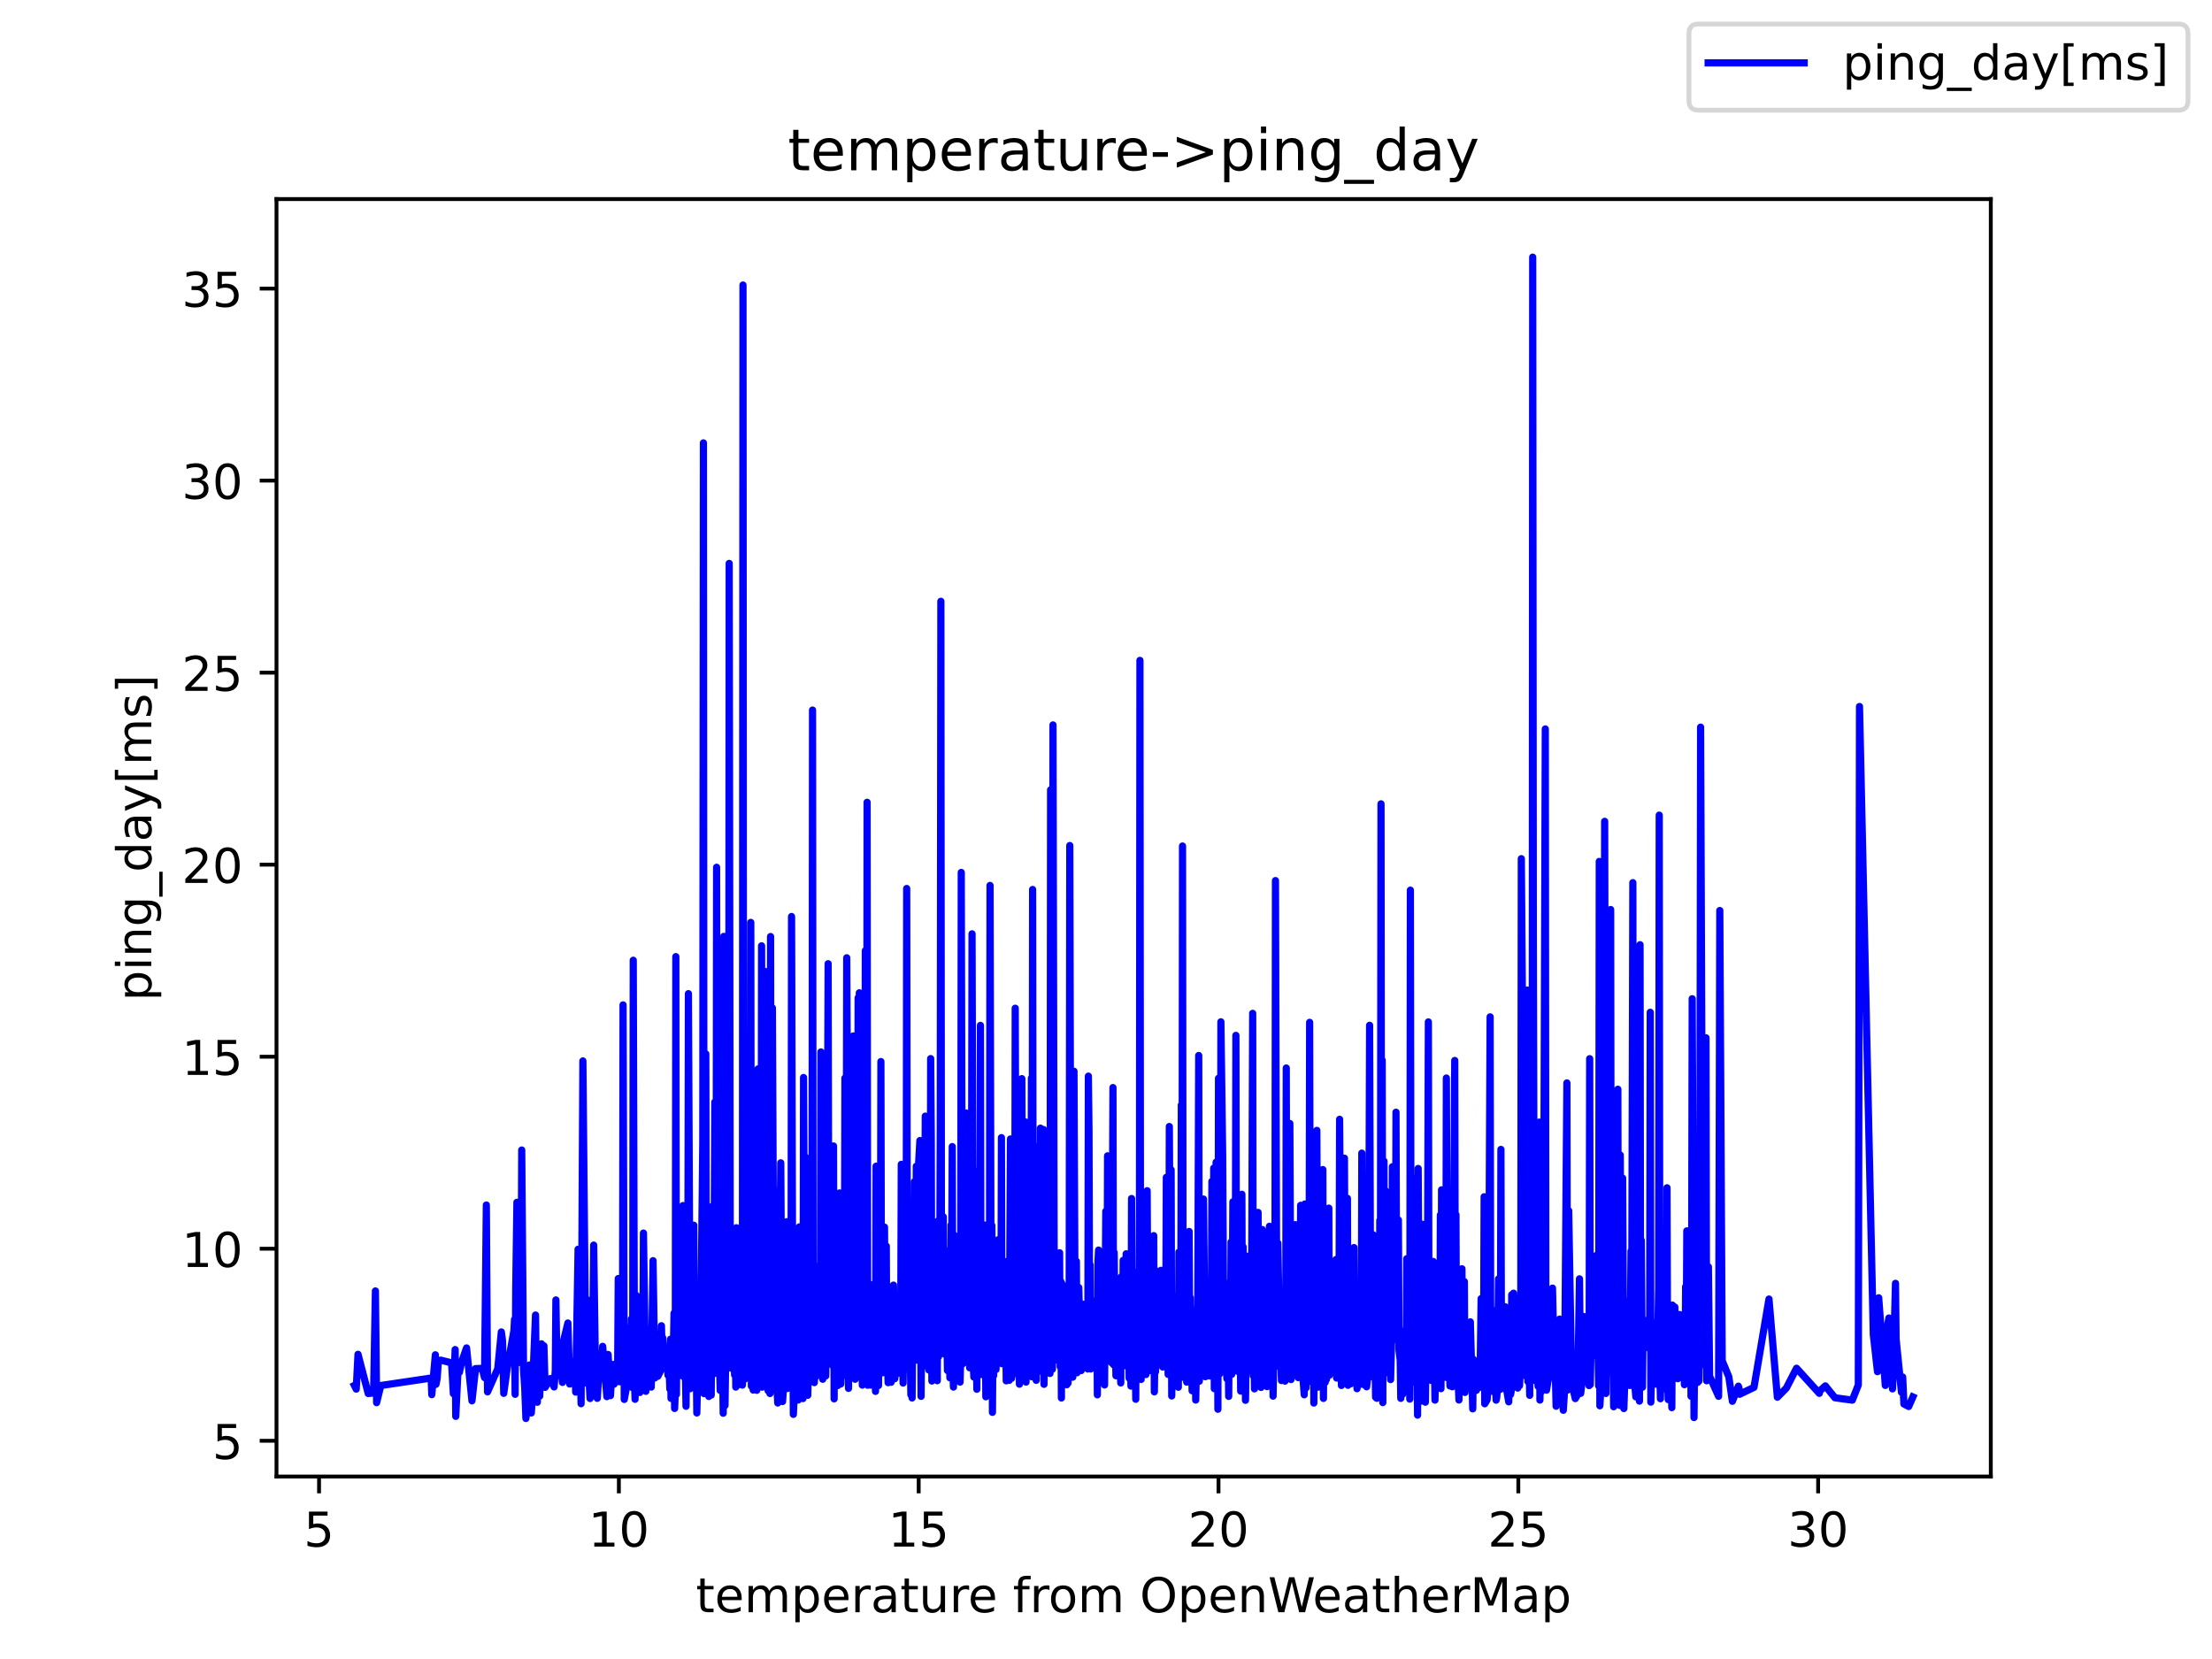 <?xml version="1.0" encoding="utf-8" standalone="no"?>
<!DOCTYPE svg PUBLIC "-//W3C//DTD SVG 1.1//EN"
  "http://www.w3.org/Graphics/SVG/1.1/DTD/svg11.dtd">
<!-- Created with matplotlib (https://matplotlib.org/) -->
<svg height="345.6pt" version="1.1" viewBox="0 0 460.8 345.6" width="460.8pt" xmlns="http://www.w3.org/2000/svg" xmlns:xlink="http://www.w3.org/1999/xlink">
 <defs>
  <style type="text/css">*{stroke-linecap:butt;stroke-linejoin:round;}</style>
 </defs>
 <g id="figure_1">
  <g id="patch_1">
   <path d="M 0 345.6 
L 460.8 345.6 
L 460.8 0 
L 0 0 
z
" style="fill:#ffffff;"/>
  </g>
  <g id="axes_1">
   <g id="patch_2">
    <path d="M 57.6 307.584 
L 414.72 307.584 
L 414.72 41.472 
L 57.6 41.472 
z
" style="fill:#ffffff;"/>
   </g>
   <g id="matplotlib.axis_1">
    <g id="xtick_1">
     <g id="line2d_1">
      <defs>
       <path d="M 0 0 
L 0 3.5 
" id="me774249361" style="stroke:#000000;stroke-width:0.8;"/>
      </defs>
      <g>
       <use style="stroke:#000000;stroke-width:0.8;" x="66.463" xlink:href="#me774249361" y="307.584"/>
      </g>
     </g>
     <g id="text_1">
      <!-- 5 -->
      <g transform="translate(63.281 322.182)scale(0.1 -0.1)">
       <defs>
        <path d="M 10.797 72.906 
L 49.516 72.906 
L 49.516 64.594 
L 19.828 64.594 
L 19.828 46.734 
Q 21.969 47.469 24.109 47.828 
Q 26.266 48.188 28.422 48.188 
Q 40.625 48.188 47.75 41.5 
Q 54.891 34.812 54.891 23.391 
Q 54.891 11.625 47.562 5.094 
Q 40.234 -1.422 26.906 -1.422 
Q 22.312 -1.422 17.547 -0.641 
Q 12.797 0.141 7.719 1.703 
L 7.719 11.625 
Q 12.109 9.234 16.797 8.062 
Q 21.484 6.891 26.703 6.891 
Q 35.156 6.891 40.078 11.328 
Q 45.016 15.766 45.016 23.391 
Q 45.016 31 40.078 35.438 
Q 35.156 39.891 26.703 39.891 
Q 22.75 39.891 18.812 39.016 
Q 14.891 38.141 10.797 36.281 
z
" id="DejaVuSans-53"/>
       </defs>
       <use xlink:href="#DejaVuSans-53"/>
      </g>
     </g>
    </g>
    <g id="xtick_2">
     <g id="line2d_2">
      <g>
       <use style="stroke:#000000;stroke-width:0.8;" x="128.92" xlink:href="#me774249361" y="307.584"/>
      </g>
     </g>
     <g id="text_2">
      <!-- 10 -->
      <g transform="translate(122.558 322.182)scale(0.1 -0.1)">
       <defs>
        <path d="M 12.406 8.297 
L 28.516 8.297 
L 28.516 63.922 
L 10.984 60.406 
L 10.984 69.391 
L 28.422 72.906 
L 38.281 72.906 
L 38.281 8.297 
L 54.391 8.297 
L 54.391 0 
L 12.406 0 
z
" id="DejaVuSans-49"/>
        <path d="M 31.781 66.406 
Q 24.172 66.406 20.328 58.906 
Q 16.5 51.422 16.5 36.375 
Q 16.5 21.391 20.328 13.891 
Q 24.172 6.391 31.781 6.391 
Q 39.453 6.391 43.281 13.891 
Q 47.125 21.391 47.125 36.375 
Q 47.125 51.422 43.281 58.906 
Q 39.453 66.406 31.781 66.406 
z
M 31.781 74.219 
Q 44.047 74.219 50.516 64.516 
Q 56.984 54.828 56.984 36.375 
Q 56.984 17.969 50.516 8.266 
Q 44.047 -1.422 31.781 -1.422 
Q 19.531 -1.422 13.062 8.266 
Q 6.594 17.969 6.594 36.375 
Q 6.594 54.828 13.062 64.516 
Q 19.531 74.219 31.781 74.219 
z
" id="DejaVuSans-48"/>
       </defs>
       <use xlink:href="#DejaVuSans-49"/>
       <use x="63.623" xlink:href="#DejaVuSans-48"/>
      </g>
     </g>
    </g>
    <g id="xtick_3">
     <g id="line2d_3">
      <g>
       <use style="stroke:#000000;stroke-width:0.8;" x="191.378" xlink:href="#me774249361" y="307.584"/>
      </g>
     </g>
     <g id="text_3">
      <!-- 15 -->
      <g transform="translate(185.015 322.182)scale(0.1 -0.1)">
       <use xlink:href="#DejaVuSans-49"/>
       <use x="63.623" xlink:href="#DejaVuSans-53"/>
      </g>
     </g>
    </g>
    <g id="xtick_4">
     <g id="line2d_4">
      <g>
       <use style="stroke:#000000;stroke-width:0.8;" x="253.835" xlink:href="#me774249361" y="307.584"/>
      </g>
     </g>
     <g id="text_4">
      <!-- 20 -->
      <g transform="translate(247.473 322.182)scale(0.1 -0.1)">
       <defs>
        <path d="M 19.188 8.297 
L 53.609 8.297 
L 53.609 0 
L 7.328 0 
L 7.328 8.297 
Q 12.938 14.109 22.625 23.891 
Q 32.328 33.688 34.812 36.531 
Q 39.547 41.844 41.422 45.531 
Q 43.312 49.219 43.312 52.781 
Q 43.312 58.594 39.234 62.25 
Q 35.156 65.922 28.609 65.922 
Q 23.969 65.922 18.812 64.312 
Q 13.672 62.703 7.812 59.422 
L 7.812 69.391 
Q 13.766 71.781 18.938 73 
Q 24.125 74.219 28.422 74.219 
Q 39.75 74.219 46.484 68.547 
Q 53.219 62.891 53.219 53.422 
Q 53.219 48.922 51.531 44.891 
Q 49.859 40.875 45.406 35.406 
Q 44.188 33.984 37.641 27.219 
Q 31.109 20.453 19.188 8.297 
z
" id="DejaVuSans-50"/>
       </defs>
       <use xlink:href="#DejaVuSans-50"/>
       <use x="63.623" xlink:href="#DejaVuSans-48"/>
      </g>
     </g>
    </g>
    <g id="xtick_5">
     <g id="line2d_5">
      <g>
       <use style="stroke:#000000;stroke-width:0.8;" x="316.293" xlink:href="#me774249361" y="307.584"/>
      </g>
     </g>
     <g id="text_5">
      <!-- 25 -->
      <g transform="translate(309.931 322.182)scale(0.1 -0.1)">
       <use xlink:href="#DejaVuSans-50"/>
       <use x="63.623" xlink:href="#DejaVuSans-53"/>
      </g>
     </g>
    </g>
    <g id="xtick_6">
     <g id="line2d_6">
      <g>
       <use style="stroke:#000000;stroke-width:0.8;" x="378.751" xlink:href="#me774249361" y="307.584"/>
      </g>
     </g>
     <g id="text_6">
      <!-- 30 -->
      <g transform="translate(372.388 322.182)scale(0.1 -0.1)">
       <defs>
        <path d="M 40.578 39.312 
Q 47.656 37.797 51.625 33 
Q 55.609 28.219 55.609 21.188 
Q 55.609 10.406 48.188 4.484 
Q 40.766 -1.422 27.094 -1.422 
Q 22.516 -1.422 17.656 -0.516 
Q 12.797 0.391 7.625 2.203 
L 7.625 11.719 
Q 11.719 9.328 16.594 8.109 
Q 21.484 6.891 26.812 6.891 
Q 36.078 6.891 40.938 10.547 
Q 45.797 14.203 45.797 21.188 
Q 45.797 27.641 41.281 31.266 
Q 36.766 34.906 28.719 34.906 
L 20.219 34.906 
L 20.219 43.016 
L 29.109 43.016 
Q 36.375 43.016 40.234 45.922 
Q 44.094 48.828 44.094 54.297 
Q 44.094 59.906 40.109 62.906 
Q 36.141 65.922 28.719 65.922 
Q 24.656 65.922 20.016 65.031 
Q 15.375 64.156 9.812 62.312 
L 9.812 71.094 
Q 15.438 72.656 20.344 73.438 
Q 25.25 74.219 29.594 74.219 
Q 40.828 74.219 47.359 69.109 
Q 53.906 64.016 53.906 55.328 
Q 53.906 49.266 50.438 45.094 
Q 46.969 40.922 40.578 39.312 
z
" id="DejaVuSans-51"/>
       </defs>
       <use xlink:href="#DejaVuSans-51"/>
       <use x="63.623" xlink:href="#DejaVuSans-48"/>
      </g>
     </g>
    </g>
    <g id="text_7">
     <!-- temperature from OpenWeatherMap -->
     <g transform="translate(144.964 335.861)scale(0.1 -0.1)">
      <defs>
       <path d="M 18.312 70.219 
L 18.312 54.688 
L 36.812 54.688 
L 36.812 47.703 
L 18.312 47.703 
L 18.312 18.016 
Q 18.312 11.328 20.141 9.422 
Q 21.969 7.516 27.594 7.516 
L 36.812 7.516 
L 36.812 0 
L 27.594 0 
Q 17.188 0 13.234 3.875 
Q 9.281 7.766 9.281 18.016 
L 9.281 47.703 
L 2.688 47.703 
L 2.688 54.688 
L 9.281 54.688 
L 9.281 70.219 
z
" id="DejaVuSans-116"/>
       <path d="M 56.203 29.594 
L 56.203 25.203 
L 14.891 25.203 
Q 15.484 15.922 20.484 11.062 
Q 25.484 6.203 34.422 6.203 
Q 39.594 6.203 44.453 7.469 
Q 49.312 8.734 54.109 11.281 
L 54.109 2.781 
Q 49.266 0.734 44.188 -0.344 
Q 39.109 -1.422 33.891 -1.422 
Q 20.797 -1.422 13.156 6.188 
Q 5.516 13.812 5.516 26.812 
Q 5.516 40.234 12.766 48.109 
Q 20.016 56 32.328 56 
Q 43.359 56 49.781 48.891 
Q 56.203 41.797 56.203 29.594 
z
M 47.219 32.234 
Q 47.125 39.594 43.094 43.984 
Q 39.062 48.391 32.422 48.391 
Q 24.906 48.391 20.391 44.141 
Q 15.875 39.891 15.188 32.172 
z
" id="DejaVuSans-101"/>
       <path d="M 52 44.188 
Q 55.375 50.25 60.062 53.125 
Q 64.75 56 71.094 56 
Q 79.641 56 84.281 50.016 
Q 88.922 44.047 88.922 33.016 
L 88.922 0 
L 79.891 0 
L 79.891 32.719 
Q 79.891 40.578 77.094 44.375 
Q 74.312 48.188 68.609 48.188 
Q 61.625 48.188 57.562 43.547 
Q 53.516 38.922 53.516 30.906 
L 53.516 0 
L 44.484 0 
L 44.484 32.719 
Q 44.484 40.625 41.703 44.406 
Q 38.922 48.188 33.109 48.188 
Q 26.219 48.188 22.156 43.531 
Q 18.109 38.875 18.109 30.906 
L 18.109 0 
L 9.078 0 
L 9.078 54.688 
L 18.109 54.688 
L 18.109 46.188 
Q 21.188 51.219 25.484 53.609 
Q 29.781 56 35.688 56 
Q 41.656 56 45.828 52.969 
Q 50 49.953 52 44.188 
z
" id="DejaVuSans-109"/>
       <path d="M 18.109 8.203 
L 18.109 -20.797 
L 9.078 -20.797 
L 9.078 54.688 
L 18.109 54.688 
L 18.109 46.391 
Q 20.953 51.266 25.266 53.625 
Q 29.594 56 35.594 56 
Q 45.562 56 51.781 48.094 
Q 58.016 40.188 58.016 27.297 
Q 58.016 14.406 51.781 6.484 
Q 45.562 -1.422 35.594 -1.422 
Q 29.594 -1.422 25.266 0.953 
Q 20.953 3.328 18.109 8.203 
z
M 48.688 27.297 
Q 48.688 37.203 44.609 42.844 
Q 40.531 48.484 33.406 48.484 
Q 26.266 48.484 22.188 42.844 
Q 18.109 37.203 18.109 27.297 
Q 18.109 17.391 22.188 11.75 
Q 26.266 6.109 33.406 6.109 
Q 40.531 6.109 44.609 11.75 
Q 48.688 17.391 48.688 27.297 
z
" id="DejaVuSans-112"/>
       <path d="M 41.109 46.297 
Q 39.594 47.172 37.812 47.578 
Q 36.031 48 33.891 48 
Q 26.266 48 22.188 43.047 
Q 18.109 38.094 18.109 28.812 
L 18.109 0 
L 9.078 0 
L 9.078 54.688 
L 18.109 54.688 
L 18.109 46.188 
Q 20.953 51.172 25.484 53.578 
Q 30.031 56 36.531 56 
Q 37.453 56 38.578 55.875 
Q 39.703 55.766 41.062 55.516 
z
" id="DejaVuSans-114"/>
       <path d="M 34.281 27.484 
Q 23.391 27.484 19.188 25 
Q 14.984 22.516 14.984 16.5 
Q 14.984 11.719 18.141 8.906 
Q 21.297 6.109 26.703 6.109 
Q 34.188 6.109 38.703 11.406 
Q 43.219 16.703 43.219 25.484 
L 43.219 27.484 
z
M 52.203 31.203 
L 52.203 0 
L 43.219 0 
L 43.219 8.297 
Q 40.141 3.328 35.547 0.953 
Q 30.953 -1.422 24.312 -1.422 
Q 15.922 -1.422 10.953 3.297 
Q 6 8.016 6 15.922 
Q 6 25.141 12.172 29.828 
Q 18.359 34.516 30.609 34.516 
L 43.219 34.516 
L 43.219 35.406 
Q 43.219 41.609 39.141 45 
Q 35.062 48.391 27.688 48.391 
Q 23 48.391 18.547 47.266 
Q 14.109 46.141 10.016 43.891 
L 10.016 52.203 
Q 14.938 54.109 19.578 55.047 
Q 24.219 56 28.609 56 
Q 40.484 56 46.344 49.844 
Q 52.203 43.703 52.203 31.203 
z
" id="DejaVuSans-97"/>
       <path d="M 8.5 21.578 
L 8.5 54.688 
L 17.484 54.688 
L 17.484 21.922 
Q 17.484 14.156 20.5 10.266 
Q 23.531 6.391 29.594 6.391 
Q 36.859 6.391 41.078 11.031 
Q 45.312 15.672 45.312 23.688 
L 45.312 54.688 
L 54.297 54.688 
L 54.297 0 
L 45.312 0 
L 45.312 8.406 
Q 42.047 3.422 37.719 1 
Q 33.406 -1.422 27.688 -1.422 
Q 18.266 -1.422 13.375 4.438 
Q 8.5 10.297 8.5 21.578 
z
M 31.109 56 
z
" id="DejaVuSans-117"/>
       <path id="DejaVuSans-32"/>
       <path d="M 37.109 75.984 
L 37.109 68.5 
L 28.516 68.5 
Q 23.688 68.5 21.797 66.547 
Q 19.922 64.594 19.922 59.516 
L 19.922 54.688 
L 34.719 54.688 
L 34.719 47.703 
L 19.922 47.703 
L 19.922 0 
L 10.891 0 
L 10.891 47.703 
L 2.297 47.703 
L 2.297 54.688 
L 10.891 54.688 
L 10.891 58.5 
Q 10.891 67.625 15.141 71.797 
Q 19.391 75.984 28.609 75.984 
z
" id="DejaVuSans-102"/>
       <path d="M 30.609 48.391 
Q 23.391 48.391 19.188 42.75 
Q 14.984 37.109 14.984 27.297 
Q 14.984 17.484 19.156 11.844 
Q 23.344 6.203 30.609 6.203 
Q 37.797 6.203 41.984 11.859 
Q 46.188 17.531 46.188 27.297 
Q 46.188 37.016 41.984 42.703 
Q 37.797 48.391 30.609 48.391 
z
M 30.609 56 
Q 42.328 56 49.016 48.375 
Q 55.719 40.766 55.719 27.297 
Q 55.719 13.875 49.016 6.219 
Q 42.328 -1.422 30.609 -1.422 
Q 18.844 -1.422 12.172 6.219 
Q 5.516 13.875 5.516 27.297 
Q 5.516 40.766 12.172 48.375 
Q 18.844 56 30.609 56 
z
" id="DejaVuSans-111"/>
       <path d="M 39.406 66.219 
Q 28.656 66.219 22.328 58.203 
Q 16.016 50.203 16.016 36.375 
Q 16.016 22.609 22.328 14.594 
Q 28.656 6.594 39.406 6.594 
Q 50.141 6.594 56.422 14.594 
Q 62.703 22.609 62.703 36.375 
Q 62.703 50.203 56.422 58.203 
Q 50.141 66.219 39.406 66.219 
z
M 39.406 74.219 
Q 54.734 74.219 63.906 63.938 
Q 73.094 53.656 73.094 36.375 
Q 73.094 19.141 63.906 8.859 
Q 54.734 -1.422 39.406 -1.422 
Q 24.031 -1.422 14.812 8.828 
Q 5.609 19.094 5.609 36.375 
Q 5.609 53.656 14.812 63.938 
Q 24.031 74.219 39.406 74.219 
z
" id="DejaVuSans-79"/>
       <path d="M 54.891 33.016 
L 54.891 0 
L 45.906 0 
L 45.906 32.719 
Q 45.906 40.484 42.875 44.328 
Q 39.844 48.188 33.797 48.188 
Q 26.516 48.188 22.312 43.547 
Q 18.109 38.922 18.109 30.906 
L 18.109 0 
L 9.078 0 
L 9.078 54.688 
L 18.109 54.688 
L 18.109 46.188 
Q 21.344 51.125 25.703 53.562 
Q 30.078 56 35.797 56 
Q 45.219 56 50.047 50.172 
Q 54.891 44.344 54.891 33.016 
z
" id="DejaVuSans-110"/>
       <path d="M 3.328 72.906 
L 13.281 72.906 
L 28.609 11.281 
L 43.891 72.906 
L 54.984 72.906 
L 70.312 11.281 
L 85.594 72.906 
L 95.609 72.906 
L 77.297 0 
L 64.891 0 
L 49.516 63.281 
L 33.984 0 
L 21.578 0 
z
" id="DejaVuSans-87"/>
       <path d="M 54.891 33.016 
L 54.891 0 
L 45.906 0 
L 45.906 32.719 
Q 45.906 40.484 42.875 44.328 
Q 39.844 48.188 33.797 48.188 
Q 26.516 48.188 22.312 43.547 
Q 18.109 38.922 18.109 30.906 
L 18.109 0 
L 9.078 0 
L 9.078 75.984 
L 18.109 75.984 
L 18.109 46.188 
Q 21.344 51.125 25.703 53.562 
Q 30.078 56 35.797 56 
Q 45.219 56 50.047 50.172 
Q 54.891 44.344 54.891 33.016 
z
" id="DejaVuSans-104"/>
       <path d="M 9.812 72.906 
L 24.516 72.906 
L 43.109 23.297 
L 61.812 72.906 
L 76.516 72.906 
L 76.516 0 
L 66.891 0 
L 66.891 64.016 
L 48.094 14.016 
L 38.188 14.016 
L 19.391 64.016 
L 19.391 0 
L 9.812 0 
z
" id="DejaVuSans-77"/>
      </defs>
      <use xlink:href="#DejaVuSans-116"/>
      <use x="39.209" xlink:href="#DejaVuSans-101"/>
      <use x="100.732" xlink:href="#DejaVuSans-109"/>
      <use x="198.145" xlink:href="#DejaVuSans-112"/>
      <use x="261.621" xlink:href="#DejaVuSans-101"/>
      <use x="323.145" xlink:href="#DejaVuSans-114"/>
      <use x="364.258" xlink:href="#DejaVuSans-97"/>
      <use x="425.537" xlink:href="#DejaVuSans-116"/>
      <use x="464.746" xlink:href="#DejaVuSans-117"/>
      <use x="528.125" xlink:href="#DejaVuSans-114"/>
      <use x="566.988" xlink:href="#DejaVuSans-101"/>
      <use x="628.512" xlink:href="#DejaVuSans-32"/>
      <use x="660.299" xlink:href="#DejaVuSans-102"/>
      <use x="695.504" xlink:href="#DejaVuSans-114"/>
      <use x="734.367" xlink:href="#DejaVuSans-111"/>
      <use x="795.549" xlink:href="#DejaVuSans-109"/>
      <use x="892.961" xlink:href="#DejaVuSans-32"/>
      <use x="924.748" xlink:href="#DejaVuSans-79"/>
      <use x="1003.459" xlink:href="#DejaVuSans-112"/>
      <use x="1066.936" xlink:href="#DejaVuSans-101"/>
      <use x="1128.459" xlink:href="#DejaVuSans-110"/>
      <use x="1191.838" xlink:href="#DejaVuSans-87"/>
      <use x="1284.84" xlink:href="#DejaVuSans-101"/>
      <use x="1346.363" xlink:href="#DejaVuSans-97"/>
      <use x="1407.643" xlink:href="#DejaVuSans-116"/>
      <use x="1446.852" xlink:href="#DejaVuSans-104"/>
      <use x="1510.23" xlink:href="#DejaVuSans-101"/>
      <use x="1571.754" xlink:href="#DejaVuSans-114"/>
      <use x="1612.867" xlink:href="#DejaVuSans-77"/>
      <use x="1699.146" xlink:href="#DejaVuSans-97"/>
      <use x="1760.426" xlink:href="#DejaVuSans-112"/>
     </g>
    </g>
   </g>
   <g id="matplotlib.axis_2">
    <g id="ytick_1">
     <g id="line2d_7">
      <defs>
       <path d="M 0 0 
L -3.5 0 
" id="m84e0f123fd" style="stroke:#000000;stroke-width:0.8;"/>
      </defs>
      <g>
       <use style="stroke:#000000;stroke-width:0.8;" x="57.6" xlink:href="#m84e0f123fd" y="300.136"/>
      </g>
     </g>
     <g id="text_8">
      <!-- 5 -->
      <g transform="translate(44.237 303.936)scale(0.1 -0.1)">
       <use xlink:href="#DejaVuSans-53"/>
      </g>
     </g>
    </g>
    <g id="ytick_2">
     <g id="line2d_8">
      <g>
       <use style="stroke:#000000;stroke-width:0.8;" x="57.6" xlink:href="#m84e0f123fd" y="260.133"/>
      </g>
     </g>
     <g id="text_9">
      <!-- 10 -->
      <g transform="translate(37.875 263.932)scale(0.1 -0.1)">
       <use xlink:href="#DejaVuSans-49"/>
       <use x="63.623" xlink:href="#DejaVuSans-48"/>
      </g>
     </g>
    </g>
    <g id="ytick_3">
     <g id="line2d_9">
      <g>
       <use style="stroke:#000000;stroke-width:0.8;" x="57.6" xlink:href="#m84e0f123fd" y="220.13"/>
      </g>
     </g>
     <g id="text_10">
      <!-- 15 -->
      <g transform="translate(37.875 223.929)scale(0.1 -0.1)">
       <use xlink:href="#DejaVuSans-49"/>
       <use x="63.623" xlink:href="#DejaVuSans-53"/>
      </g>
     </g>
    </g>
    <g id="ytick_4">
     <g id="line2d_10">
      <g>
       <use style="stroke:#000000;stroke-width:0.8;" x="57.6" xlink:href="#m84e0f123fd" y="180.126"/>
      </g>
     </g>
     <g id="text_11">
      <!-- 20 -->
      <g transform="translate(37.875 183.926)scale(0.1 -0.1)">
       <use xlink:href="#DejaVuSans-50"/>
       <use x="63.623" xlink:href="#DejaVuSans-48"/>
      </g>
     </g>
    </g>
    <g id="ytick_5">
     <g id="line2d_11">
      <g>
       <use style="stroke:#000000;stroke-width:0.8;" x="57.6" xlink:href="#m84e0f123fd" y="140.123"/>
      </g>
     </g>
     <g id="text_12">
      <!-- 25 -->
      <g transform="translate(37.875 143.922)scale(0.1 -0.1)">
       <use xlink:href="#DejaVuSans-50"/>
       <use x="63.623" xlink:href="#DejaVuSans-53"/>
      </g>
     </g>
    </g>
    <g id="ytick_6">
     <g id="line2d_12">
      <g>
       <use style="stroke:#000000;stroke-width:0.8;" x="57.6" xlink:href="#m84e0f123fd" y="100.12"/>
      </g>
     </g>
     <g id="text_13">
      <!-- 30 -->
      <g transform="translate(37.875 103.919)scale(0.1 -0.1)">
       <use xlink:href="#DejaVuSans-51"/>
       <use x="63.623" xlink:href="#DejaVuSans-48"/>
      </g>
     </g>
    </g>
    <g id="ytick_7">
     <g id="line2d_13">
      <g>
       <use style="stroke:#000000;stroke-width:0.8;" x="57.6" xlink:href="#m84e0f123fd" y="60.117"/>
      </g>
     </g>
     <g id="text_14">
      <!-- 35 -->
      <g transform="translate(37.875 63.916)scale(0.1 -0.1)">
       <use xlink:href="#DejaVuSans-51"/>
       <use x="63.623" xlink:href="#DejaVuSans-53"/>
      </g>
     </g>
    </g>
    <g id="text_15">
     <!-- ping_day[ms] -->
     <g transform="translate(31.517 208.508)rotate(-90)scale(0.1 -0.1)">
      <defs>
       <path d="M 9.422 54.688 
L 18.406 54.688 
L 18.406 0 
L 9.422 0 
z
M 9.422 75.984 
L 18.406 75.984 
L 18.406 64.594 
L 9.422 64.594 
z
" id="DejaVuSans-105"/>
       <path d="M 45.406 27.984 
Q 45.406 37.75 41.375 43.109 
Q 37.359 48.484 30.078 48.484 
Q 22.859 48.484 18.828 43.109 
Q 14.797 37.75 14.797 27.984 
Q 14.797 18.266 18.828 12.891 
Q 22.859 7.516 30.078 7.516 
Q 37.359 7.516 41.375 12.891 
Q 45.406 18.266 45.406 27.984 
z
M 54.391 6.781 
Q 54.391 -7.172 48.188 -13.984 
Q 42 -20.797 29.203 -20.797 
Q 24.469 -20.797 20.266 -20.094 
Q 16.062 -19.391 12.109 -17.922 
L 12.109 -9.188 
Q 16.062 -11.328 19.922 -12.344 
Q 23.781 -13.375 27.781 -13.375 
Q 36.625 -13.375 41.016 -8.766 
Q 45.406 -4.156 45.406 5.172 
L 45.406 9.625 
Q 42.625 4.781 38.281 2.391 
Q 33.938 0 27.875 0 
Q 17.828 0 11.672 7.656 
Q 5.516 15.328 5.516 27.984 
Q 5.516 40.672 11.672 48.328 
Q 17.828 56 27.875 56 
Q 33.938 56 38.281 53.609 
Q 42.625 51.219 45.406 46.391 
L 45.406 54.688 
L 54.391 54.688 
z
" id="DejaVuSans-103"/>
       <path d="M 50.984 -16.609 
L 50.984 -23.578 
L -0.984 -23.578 
L -0.984 -16.609 
z
" id="DejaVuSans-95"/>
       <path d="M 45.406 46.391 
L 45.406 75.984 
L 54.391 75.984 
L 54.391 0 
L 45.406 0 
L 45.406 8.203 
Q 42.578 3.328 38.25 0.953 
Q 33.938 -1.422 27.875 -1.422 
Q 17.969 -1.422 11.734 6.484 
Q 5.516 14.406 5.516 27.297 
Q 5.516 40.188 11.734 48.094 
Q 17.969 56 27.875 56 
Q 33.938 56 38.25 53.625 
Q 42.578 51.266 45.406 46.391 
z
M 14.797 27.297 
Q 14.797 17.391 18.875 11.75 
Q 22.953 6.109 30.078 6.109 
Q 37.203 6.109 41.297 11.75 
Q 45.406 17.391 45.406 27.297 
Q 45.406 37.203 41.297 42.844 
Q 37.203 48.484 30.078 48.484 
Q 22.953 48.484 18.875 42.844 
Q 14.797 37.203 14.797 27.297 
z
" id="DejaVuSans-100"/>
       <path d="M 32.172 -5.078 
Q 28.375 -14.844 24.75 -17.812 
Q 21.141 -20.797 15.094 -20.797 
L 7.906 -20.797 
L 7.906 -13.281 
L 13.188 -13.281 
Q 16.891 -13.281 18.938 -11.516 
Q 21 -9.766 23.484 -3.219 
L 25.094 0.875 
L 2.984 54.688 
L 12.5 54.688 
L 29.594 11.922 
L 46.688 54.688 
L 56.203 54.688 
z
" id="DejaVuSans-121"/>
       <path d="M 8.594 75.984 
L 29.297 75.984 
L 29.297 69 
L 17.578 69 
L 17.578 -6.203 
L 29.297 -6.203 
L 29.297 -13.188 
L 8.594 -13.188 
z
" id="DejaVuSans-91"/>
       <path d="M 44.281 53.078 
L 44.281 44.578 
Q 40.484 46.531 36.375 47.5 
Q 32.281 48.484 27.875 48.484 
Q 21.188 48.484 17.844 46.438 
Q 14.5 44.391 14.5 40.281 
Q 14.5 37.156 16.891 35.375 
Q 19.281 33.594 26.516 31.984 
L 29.594 31.297 
Q 39.156 29.25 43.188 25.516 
Q 47.219 21.781 47.219 15.094 
Q 47.219 7.469 41.188 3.016 
Q 35.156 -1.422 24.609 -1.422 
Q 20.219 -1.422 15.453 -0.562 
Q 10.688 0.297 5.422 2 
L 5.422 11.281 
Q 10.406 8.688 15.234 7.391 
Q 20.062 6.109 24.812 6.109 
Q 31.156 6.109 34.562 8.281 
Q 37.984 10.453 37.984 14.406 
Q 37.984 18.062 35.516 20.016 
Q 33.062 21.969 24.703 23.781 
L 21.578 24.516 
Q 13.234 26.266 9.516 29.906 
Q 5.812 33.547 5.812 39.891 
Q 5.812 47.609 11.281 51.797 
Q 16.75 56 26.812 56 
Q 31.781 56 36.172 55.266 
Q 40.578 54.547 44.281 53.078 
z
" id="DejaVuSans-115"/>
       <path d="M 30.422 75.984 
L 30.422 -13.188 
L 9.719 -13.188 
L 9.719 -6.203 
L 21.391 -6.203 
L 21.391 69 
L 9.719 69 
L 9.719 75.984 
z
" id="DejaVuSans-93"/>
      </defs>
      <use xlink:href="#DejaVuSans-112"/>
      <use x="63.477" xlink:href="#DejaVuSans-105"/>
      <use x="91.26" xlink:href="#DejaVuSans-110"/>
      <use x="154.639" xlink:href="#DejaVuSans-103"/>
      <use x="218.115" xlink:href="#DejaVuSans-95"/>
      <use x="268.115" xlink:href="#DejaVuSans-100"/>
      <use x="331.592" xlink:href="#DejaVuSans-97"/>
      <use x="392.871" xlink:href="#DejaVuSans-121"/>
      <use x="452.051" xlink:href="#DejaVuSans-91"/>
      <use x="491.064" xlink:href="#DejaVuSans-109"/>
      <use x="588.477" xlink:href="#DejaVuSans-115"/>
      <use x="640.576" xlink:href="#DejaVuSans-93"/>
     </g>
    </g>
   </g>
   <g id="line2d_14">
    <path clip-path="url(#p33506007a1)" d="M 73.833 288.615 
L 74.207 289.375 
L 74.582 282.127 
L 76.706 290.296 
L 77.83 290.17 
L 78.205 268.928 
L 78.455 292.2 
L 79.329 288.629 
L 89.822 287.069 
L 89.947 290.536 
L 90.696 282.231 
L 90.821 288.379 
L 91.071 287.106 
L 91.321 283.498 
L 91.821 283.344 
L 94.069 283.911 
L 94.444 290.328 
L 94.818 281.14 
L 94.943 295.056 
L 95.443 284.762 
L 95.693 285.898 
L 96.193 283.667 
L 97.192 280.799 
L 98.316 291.816 
L 99.066 285.103 
L 100.44 285.064 
L 100.939 286.983 
L 101.314 251.024 
L 101.564 289.949 
L 103.687 285.138 
L 104.437 277.467 
L 104.687 279.316 
L 104.937 290.256 
L 105.686 284.888 
L 107.06 277.18 
L 107.185 274.854 
L 107.31 290.461 
L 107.435 268.446 
L 107.685 250.458 
L 107.81 281.06 
L 108.059 283.831 
L 108.184 283.207 
L 108.559 269.443 
L 108.684 239.571 
L 109.059 285.33 
L 109.309 289.082 
L 109.558 295.488 
L 110.183 288.69 
L 110.308 284.348 
L 110.683 294.344 
L 110.808 292.33 
L 111.557 273.945 
L 111.682 283.935 
L 111.807 280.625 
L 111.932 292.12 
L 112.057 286.453 
L 112.182 286.082 
L 112.432 290.84 
L 112.806 279.945 
L 113.056 281.463 
L 113.306 280.356 
L 113.556 289.01 
L 114.68 287.179 
L 115.429 288.922 
L 115.679 285.525 
L 115.804 270.801 
L 116.054 286.575 
L 116.554 283.543 
L 116.928 285.642 
L 117.178 287.983 
L 117.303 279.687 
L 118.303 275.609 
L 118.677 288.322 
L 118.802 286.919 
L 119.052 285.695 
L 119.802 283.499 
L 119.926 290 
L 120.426 260.242 
L 121.051 292.418 
L 121.425 221.013 
L 122.05 288.103 
L 122.175 280.999 
L 122.3 287.447 
L 122.425 270.814 
L 122.675 287.063 
L 122.924 291.338 
L 123.049 274.47 
L 123.299 280.875 
L 123.424 287.739 
L 123.674 259.376 
L 124.049 285.69 
L 124.423 291.299 
L 124.923 283.53 
L 125.423 282.623 
L 125.548 280.471 
L 126.422 290.946 
L 126.672 282.159 
L 127.172 290.737 
L 127.546 284.247 
L 127.921 288.354 
L 128.296 284.087 
L 128.421 286.053 
L 128.67 285.191 
L 128.795 266.342 
L 129.045 287.855 
L 129.42 277.669 
L 129.67 286.87 
L 129.795 209.337 
L 130.045 291.528 
L 130.544 288.839 
L 131.294 276.409 
L 131.419 285.36 
L 131.544 274.757 
L 131.668 288.983 
L 131.793 289.103 
L 131.918 200.037 
L 132.168 286.615 
L 132.293 291.496 
L 132.418 286.679 
L 132.543 269.858 
L 132.918 284.859 
L 133.167 277.417 
L 133.292 290.08 
L 133.542 286.295 
L 133.667 288.523 
L 133.917 280.497 
L 134.042 256.871 
L 134.542 289.84 
L 134.791 284.428 
L 135.041 288.053 
L 135.416 278.383 
L 135.666 288.957 
L 136.04 262.621 
L 136.415 287.066 
L 136.79 285.517 
L 137.04 286.705 
L 137.664 285.463 
L 137.789 276.172 
L 137.914 281.04 
L 138.039 278.657 
L 138.414 283.719 
L 139.038 284.711 
L 139.163 286.503 
L 139.413 285.613 
L 139.538 289.346 
L 139.663 278.993 
L 139.788 291.314 
L 140.038 287.037 
L 140.163 280.388 
L 140.288 280.759 
L 140.413 273.573 
L 140.537 293.41 
L 140.662 290.228 
L 140.787 199.28 
L 140.912 290.48 
L 141.037 274.396 
L 141.287 277.129 
L 141.537 286.546 
L 141.787 280.188 
L 141.911 270.835 
L 142.036 252.787 
L 142.161 278.148 
L 142.286 251.143 
L 142.411 286.794 
L 142.536 271.214 
L 142.911 292.952 
L 143.036 280.271 
L 143.161 287.369 
L 143.286 269.342 
L 143.41 206.997 
L 143.785 289.293 
L 144.035 283.551 
L 144.285 288.423 
L 144.535 255.236 
L 144.66 277.692 
L 144.909 285.182 
L 145.034 282.832 
L 145.159 294.349 
L 145.284 289.203 
L 145.784 287.315 
L 145.909 284.809 
L 146.408 237.573 
L 146.533 92.261 
L 146.658 290.314 
L 146.783 284.353 
L 146.908 284.585 
L 147.033 219.543 
L 147.158 281.647 
L 147.283 282.826 
L 147.408 287.449 
L 147.533 286.155 
L 147.658 290.912 
L 148.032 281.211 
L 148.157 290.629 
L 148.407 251.266 
L 148.657 286.207 
L 148.907 229.583 
L 149.032 284.585 
L 149.157 282.205 
L 149.281 180.668 
L 149.406 269.777 
L 149.781 285.148 
L 149.906 285.015 
L 150.031 289.658 
L 150.281 289.306 
L 150.406 273.408 
L 150.656 294.404 
L 150.78 195.067 
L 150.905 284.931 
L 151.03 292.792 
L 151.155 284.551 
L 151.28 253.853 
L 151.78 283.74 
L 151.905 117.369 
L 152.155 284.662 
L 152.279 283.634 
L 152.404 285.058 
L 152.529 256.209 
L 152.779 276.09 
L 152.904 278.342 
L 153.029 286.423 
L 153.154 277.434 
L 153.279 288.958 
L 153.404 255.761 
L 153.529 278.39 
L 153.654 278.359 
L 153.778 288.502 
L 154.278 286.506 
L 154.403 266.134 
L 154.653 288.543 
L 154.778 59.376 
L 154.903 276.296 
L 155.153 287.311 
L 155.277 286.346 
L 155.402 266.894 
L 155.527 276.831 
L 155.652 277.306 
L 155.777 282.312 
L 156.027 273.489 
L 156.277 285.114 
L 156.402 192.151 
L 156.527 288.767 
L 156.776 232.243 
L 156.901 289.568 
L 157.276 264.259 
L 157.401 280.701 
L 157.526 268.284 
L 157.651 289.624 
L 157.901 222.678 
L 158.15 288.274 
L 158.4 272.733 
L 158.525 287.455 
L 158.65 197.033 
L 158.775 288.971 
L 158.9 282.591 
L 159.025 286.655 
L 159.275 243.82 
L 159.4 202.371 
L 159.525 288.932 
L 159.649 287.029 
L 159.774 253.822 
L 159.899 287.635 
L 160.024 289.733 
L 160.149 269.769 
L 160.399 290.294 
L 160.524 195.097 
L 160.649 289.64 
L 160.899 209.963 
L 161.148 264.399 
L 161.398 279.063 
L 161.523 247.972 
L 161.648 284.919 
L 162.023 292.269 
L 162.273 282.826 
L 162.647 242.24 
L 162.897 282.985 
L 163.022 291.965 
L 163.272 288.226 
L 163.397 273.374 
L 163.522 276.8 
L 163.647 255.189 
L 163.772 287.25 
L 163.897 254.501 
L 164.021 289.249 
L 164.271 283.867 
L 164.396 277.282 
L 164.521 284.507 
L 164.646 259.059 
L 164.771 285.34 
L 164.896 190.927 
L 165.146 279.107 
L 165.271 294.64 
L 165.645 286.247 
L 165.77 290.408 
L 165.895 280.673 
L 166.02 288.881 
L 166.145 285.124 
L 166.27 291.656 
L 166.395 289.688 
L 166.52 255.588 
L 166.645 284.128 
L 166.77 283.889 
L 166.895 263.755 
L 167.144 287.162 
L 167.269 291.352 
L 167.394 224.461 
L 167.644 276.637 
L 167.769 241.023 
L 167.894 290.201 
L 168.019 259.204 
L 168.269 290.669 
L 168.518 281.494 
L 168.643 279.629 
L 168.768 279.691 
L 168.893 280.121 
L 169.143 279.187 
L 169.268 147.918 
L 169.393 284.048 
L 169.518 278.751 
L 169.643 288.023 
L 169.768 267.742 
L 169.892 286.891 
L 170.017 283.897 
L 170.142 271.985 
L 170.267 282.393 
L 170.392 263.777 
L 170.517 282.785 
L 170.642 266.768 
L 170.767 277.899 
L 170.892 276.718 
L 171.017 219.136 
L 171.267 281.205 
L 171.391 287.325 
L 171.516 257.246 
L 171.766 253.313 
L 171.891 263.16 
L 172.016 286.639 
L 172.266 264.813 
L 172.516 200.756 
L 172.641 262.523 
L 172.89 284.09 
L 173.015 262.493 
L 173.14 282.452 
L 173.39 269.398 
L 173.515 284.546 
L 173.64 238.727 
L 173.765 291.41 
L 173.89 265.04 
L 174.015 283.143 
L 174.14 282.199 
L 174.265 275.485 
L 174.514 288.642 
L 174.639 273.043 
L 174.764 283.871 
L 174.889 248.513 
L 175.139 288.311 
L 175.264 275.762 
L 175.389 286.783 
L 175.639 264.107 
L 175.888 278.429 
L 176.013 224.584 
L 176.263 262.876 
L 176.388 199.52 
L 176.513 223.441 
L 176.638 283.495 
L 176.763 289.223 
L 176.888 241.94 
L 177.138 285.727 
L 177.262 244.934 
L 177.512 282.702 
L 177.637 282.98 
L 177.762 215.805 
L 178.012 270.682 
L 178.137 287.323 
L 178.512 263.932 
L 178.637 283.707 
L 178.761 207.86 
L 178.886 283.947 
L 179.011 206.817 
L 179.261 282.004 
L 179.386 262.483 
L 179.636 288.546 
L 179.886 230.628 
L 180.011 283.12 
L 180.136 277.737 
L 180.26 198.051 
L 180.385 284.18 
L 180.51 280.064 
L 180.635 167.131 
L 180.76 288.571 
L 181.26 267.564 
L 181.385 288.549 
L 181.635 267.82 
L 181.759 285.919 
L 182.009 269.207 
L 182.134 283.655 
L 182.259 284.572 
L 182.384 289.85 
L 182.509 242.937 
L 182.759 283.673 
L 182.884 250.736 
L 183.009 288.629 
L 183.134 274.298 
L 183.258 286.002 
L 183.383 282.578 
L 183.508 221.139 
L 183.633 279.485 
L 183.758 267.312 
L 183.883 285.967 
L 184.008 283.954 
L 184.133 256.722 
L 184.258 255.631 
L 184.383 281.41 
L 184.508 276.344 
L 184.632 259.594 
L 184.757 286.077 
L 184.882 283.404 
L 185.007 288.035 
L 185.132 270.126 
L 185.257 286.698 
L 185.382 280.777 
L 185.507 280.303 
L 185.632 287.954 
L 185.882 272.972 
L 186.131 267.709 
L 186.256 273.604 
L 186.381 287.22 
L 186.506 286.351 
L 186.631 280.207 
L 186.756 282.131 
L 186.881 278.922 
L 187.256 283.626 
L 187.381 281.428 
L 187.506 286.069 
L 187.63 279.261 
L 187.755 242.549 
L 187.88 267.507 
L 188.005 256.534 
L 188.13 288.114 
L 188.38 262.574 
L 188.63 282.376 
L 188.755 284.766 
L 188.88 185.09 
L 189.005 266.28 
L 189.129 272.836 
L 189.254 269.758 
L 189.379 285.367 
L 189.629 282.834 
L 189.754 290.552 
L 189.879 269.731 
L 190.004 291.226 
L 190.254 259.85 
L 190.379 269.118 
L 190.504 246.152 
L 190.753 280.357 
L 190.878 242.949 
L 191.003 283.331 
L 191.128 282.908 
L 191.253 272.385 
L 191.378 242.006 
L 191.628 237.598 
L 191.878 290.89 
L 192.002 274.892 
L 192.252 273.663 
L 192.377 284.591 
L 192.502 276.42 
L 192.752 232.512 
L 192.877 239.147 
L 193.002 237.081 
L 193.127 283.032 
L 193.252 268.74 
L 193.501 285.394 
L 193.751 273.483 
L 193.876 220.523 
L 194.001 237.027 
L 194.126 287.693 
L 194.251 278.306 
L 194.376 278.804 
L 194.501 272.455 
L 194.626 273.36 
L 194.751 281.289 
L 194.876 280.377 
L 195 259.39 
L 195.125 287.18 
L 195.25 287.629 
L 195.375 254.373 
L 195.5 282.643 
L 195.625 278.781 
L 195.75 270.831 
L 195.875 234.914 
L 196 125.262 
L 196.125 272.815 
L 196.25 269.833 
L 196.375 280.523 
L 196.499 253.481 
L 196.624 282.021 
L 196.749 276.386 
L 196.874 280.303 
L 196.999 267.5 
L 197.124 269.998 
L 197.374 285.507 
L 197.749 260.446 
L 197.873 287.021 
L 198.123 255.193 
L 198.248 261.189 
L 198.373 238.853 
L 198.498 285.059 
L 198.623 288.951 
L 198.748 257.269 
L 198.998 280.624 
L 199.123 276.938 
L 199.248 279.348 
L 199.497 273.777 
L 199.622 283.386 
L 199.747 274.176 
L 199.997 287.924 
L 200.122 283.131 
L 200.247 181.743 
L 200.497 284.146 
L 200.747 245.86 
L 200.871 266.667 
L 200.996 256.043 
L 201.121 282.988 
L 201.246 231.857 
L 201.371 283.696 
L 201.621 264.251 
L 201.746 284.019 
L 201.871 257.404 
L 201.996 284.938 
L 202.121 264.749 
L 202.246 270.281 
L 202.37 261.267 
L 202.495 194.534 
L 202.745 284.146 
L 202.87 286.871 
L 202.995 269.489 
L 203.12 268.093 
L 203.37 279.084 
L 203.495 289.405 
L 203.62 262.985 
L 203.745 281.377 
L 203.869 243.855 
L 204.119 262.627 
L 204.244 213.603 
L 204.369 282.783 
L 204.494 274.185 
L 204.619 286.361 
L 204.744 278.859 
L 204.994 255.17 
L 205.119 258.303 
L 205.368 290.976 
L 205.743 276.948 
L 205.868 277.965 
L 205.993 288.311 
L 206.118 272.698 
L 206.243 184.448 
L 206.493 284.753 
L 206.618 255.285 
L 206.742 294.22 
L 206.867 277.37 
L 206.992 286.583 
L 207.242 266.87 
L 207.367 267.574 
L 207.492 285.284 
L 207.617 272.258 
L 207.742 279.585 
L 207.867 258.286 
L 207.992 283.163 
L 208.241 282.255 
L 208.491 283.491 
L 208.616 236.987 
L 208.741 284.095 
L 209.116 274.975 
L 209.241 280.668 
L 209.491 272.862 
L 209.616 287.655 
L 209.865 262.733 
L 210.115 279.681 
L 210.24 287.556 
L 210.49 237.271 
L 210.74 287.125 
L 210.99 253.959 
L 211.115 283.096 
L 211.239 271.178 
L 211.364 285.686 
L 211.489 210.031 
L 211.739 286.163 
L 211.989 270.663 
L 212.114 240.787 
L 212.364 288.353 
L 212.738 270.511 
L 212.863 224.698 
L 213.113 285.087 
L 213.238 265.038 
L 213.363 287.13 
L 213.488 271.423 
L 213.613 233.715 
L 213.738 287.917 
L 213.863 271.691 
L 214.112 285.811 
L 214.237 268.792 
L 214.362 272.19 
L 214.487 267.756 
L 214.612 256.556 
L 214.737 278.381 
L 214.862 224.586 
L 214.987 286.819 
L 215.112 185.295 
L 215.237 280.956 
L 215.487 238.681 
L 215.611 285.413 
L 215.736 285.778 
L 215.861 287.549 
L 215.986 277.114 
L 216.111 243.185 
L 216.236 275.613 
L 216.361 266.672 
L 216.486 267.334 
L 216.611 276.686 
L 216.736 235.013 
L 216.986 285.701 
L 217.235 273.922 
L 217.36 235.285 
L 217.485 288.381 
L 217.61 279.932 
L 217.735 254.673 
L 217.86 261.76 
L 217.985 282.581 
L 218.11 282.487 
L 218.235 270.443 
L 218.36 282.35 
L 218.485 280.158 
L 218.609 280.226 
L 218.734 286.12 
L 218.859 164.54 
L 218.984 270.209 
L 219.109 260.033 
L 219.234 285.241 
L 219.359 151.014 
L 219.609 267.425 
L 219.859 283.32 
L 219.983 265.04 
L 220.108 281.804 
L 220.233 281.874 
L 220.358 279.747 
L 220.483 268.348 
L 220.608 271.379 
L 220.733 260.974 
L 220.858 284.696 
L 220.983 266.939 
L 221.108 291.23 
L 221.233 267.437 
L 221.358 273.99 
L 221.482 271.554 
L 221.607 283.491 
L 221.732 276.362 
L 221.857 285.609 
L 221.982 273.486 
L 222.232 288.471 
L 222.357 284.159 
L 222.482 288.139 
L 222.607 286.111 
L 222.732 270.158 
L 222.857 176.137 
L 223.106 278.428 
L 223.231 268.908 
L 223.356 285.423 
L 223.481 286.89 
L 223.606 279.951 
L 223.731 223.162 
L 223.981 280.743 
L 224.231 262.758 
L 224.356 285.976 
L 224.48 271.224 
L 224.605 284.414 
L 224.73 268.217 
L 224.855 273.406 
L 224.98 283.812 
L 225.105 280.207 
L 225.23 285.517 
L 225.355 272.099 
L 225.48 271.661 
L 225.605 273.118 
L 225.73 283.737 
L 226.104 277.107 
L 226.229 276.806 
L 226.604 285.179 
L 226.729 224.181 
L 226.854 235.507 
L 226.979 276.062 
L 227.104 263.492 
L 227.229 285.18 
L 227.478 275.491 
L 227.603 275.791 
L 227.728 280.57 
L 227.853 274.616 
L 227.978 279.383 
L 228.103 276.22 
L 228.228 281.11 
L 228.353 270.911 
L 228.478 271.056 
L 228.603 290.572 
L 228.728 262.88 
L 228.852 260.409 
L 228.977 287.677 
L 229.102 287.211 
L 229.227 273.884 
L 229.602 287.194 
L 229.727 277.321 
L 229.852 283.256 
L 229.977 266.832 
L 230.102 288.513 
L 230.351 252.339 
L 230.476 261.06 
L 230.601 280.105 
L 230.726 240.779 
L 230.851 278.604 
L 230.976 241.376 
L 231.226 270.597 
L 231.351 270.17 
L 231.601 283.915 
L 231.85 226.558 
L 231.975 284.293 
L 232.1 260.918 
L 232.225 273.897 
L 232.475 286.593 
L 232.6 274.315 
L 232.725 276.819 
L 232.85 282.932 
L 232.975 283.484 
L 233.1 273.984 
L 233.224 285.283 
L 233.349 285.03 
L 233.474 288.093 
L 233.599 265.975 
L 233.849 284.451 
L 233.974 262.558 
L 234.099 272.501 
L 234.224 264.964 
L 234.349 280.973 
L 234.474 278.074 
L 234.599 261.189 
L 234.723 284.593 
L 234.973 267.007 
L 235.223 287.101 
L 235.348 267.93 
L 235.598 288.748 
L 235.723 249.67 
L 235.973 286.534 
L 236.222 277.443 
L 236.347 278.287 
L 236.472 278.233 
L 236.597 291.49 
L 236.722 265.258 
L 236.847 264.985 
L 236.972 283.627 
L 237.097 273.206 
L 237.347 283.564 
L 237.472 137.567 
L 237.597 283.544 
L 237.721 287.361 
L 237.846 275.001 
L 237.971 283.274 
L 238.096 264.021 
L 238.221 279.153 
L 238.471 271.126 
L 238.596 275.748 
L 238.721 286.343 
L 238.846 278.984 
L 238.971 248.046 
L 239.096 270.228 
L 239.22 263.667 
L 239.345 274.963 
L 239.595 285.521 
L 239.72 263.233 
L 239.845 276.677 
L 239.97 263.373 
L 240.095 283.761 
L 240.22 284.584 
L 240.345 257.405 
L 240.47 289.946 
L 240.594 281.089 
L 240.719 285.763 
L 240.844 278.895 
L 240.969 264.809 
L 241.094 282.518 
L 241.344 277.866 
L 241.469 284.247 
L 241.594 269.765 
L 241.719 277.134 
L 241.844 264.633 
L 241.969 274.528 
L 242.093 265.339 
L 242.218 284.776 
L 242.343 284.611 
L 242.468 280.806 
L 242.593 273.53 
L 242.718 284.719 
L 242.843 275.987 
L 242.968 245.266 
L 243.093 281.321 
L 243.218 272.977 
L 243.343 286.314 
L 243.468 280.132 
L 243.592 234.669 
L 243.842 278.59 
L 243.967 243.698 
L 244.092 290.808 
L 244.217 280.839 
L 244.342 288.229 
L 244.467 274.116 
L 244.592 283.564 
L 244.717 278.418 
L 245.091 285.206 
L 245.216 269.911 
L 245.466 288.989 
L 245.591 260.842 
L 245.716 280.711 
L 245.841 271.85 
L 245.966 278.662 
L 246.091 230.197 
L 246.216 286.912 
L 246.341 176.24 
L 246.466 286.397 
L 246.715 267.598 
L 246.84 268.253 
L 247.09 284.685 
L 247.215 287.927 
L 247.465 275.5 
L 247.59 278.319 
L 247.715 256.536 
L 247.84 279.755 
L 247.964 270.326 
L 248.089 285.056 
L 248.214 280.452 
L 248.339 289.72 
L 248.589 282.542 
L 248.714 272.915 
L 248.839 280.392 
L 248.964 273.136 
L 249.089 291.656 
L 249.214 285.799 
L 249.339 285.372 
L 249.463 286.272 
L 249.713 219.875 
L 249.838 287.736 
L 249.963 267.759 
L 250.213 284.883 
L 250.338 281.754 
L 250.713 249.783 
L 251.087 286.799 
L 251.337 270.569 
L 251.462 283.586 
L 251.712 276.558 
L 251.837 286.523 
L 251.962 286.641 
L 252.087 271.854 
L 252.337 279.18 
L 252.461 246.112 
L 252.711 283.428 
L 252.836 243.355 
L 252.961 289.285 
L 253.086 287.38 
L 253.211 283.622 
L 253.336 242.109 
L 253.461 266.506 
L 253.586 264.688 
L 253.711 293.571 
L 253.835 224.629 
L 254.085 286.191 
L 254.21 283.107 
L 254.335 212.865 
L 254.71 241.076 
L 254.96 284.824 
L 255.085 278.464 
L 255.21 282.505 
L 255.334 282.357 
L 255.584 287.201 
L 255.709 267.354 
L 255.959 290.896 
L 256.084 273.146 
L 256.209 275.143 
L 256.334 279.49 
L 256.459 258.743 
L 256.584 286.314 
L 256.833 250.356 
L 257.083 285.119 
L 257.208 253.472 
L 257.333 270.554 
L 257.458 215.685 
L 257.583 285.142 
L 257.708 285.633 
L 257.833 276.826 
L 257.958 282.226 
L 258.083 253.506 
L 258.457 289.792 
L 258.582 284.614 
L 258.707 248.788 
L 258.832 285.638 
L 258.957 259.727 
L 259.082 280.679 
L 259.207 262.669 
L 259.332 266.537 
L 259.457 291.709 
L 259.707 275.799 
L 259.831 261.696 
L 260.081 281.058 
L 260.331 275.295 
L 260.456 285.606 
L 260.706 276.827 
L 260.956 211.097 
L 261.081 286.613 
L 261.205 278.559 
L 261.33 289.323 
L 261.58 277.292 
L 261.705 286.424 
L 261.83 285.371 
L 261.955 277.447 
L 262.08 252.564 
L 262.33 284.185 
L 262.58 258.635 
L 262.704 289.029 
L 262.829 278.16 
L 262.954 256.134 
L 263.079 285.733 
L 263.204 272.376 
L 263.329 280.209 
L 263.579 285.646 
L 263.704 262.579 
L 263.954 288.859 
L 264.079 283.771 
L 264.203 284.37 
L 264.328 282.271 
L 264.453 255.453 
L 264.578 270.047 
L 264.703 265.699 
L 264.953 286.737 
L 265.078 262.624 
L 265.203 290.84 
L 265.328 283.655 
L 265.578 284.754 
L 265.702 183.441 
L 265.952 270.882 
L 266.077 273.632 
L 266.202 258.977 
L 266.452 273.994 
L 266.577 275.493 
L 266.952 287.594 
L 267.077 287.181 
L 267.326 271.728 
L 267.451 283.799 
L 267.576 276.451 
L 267.701 287.711 
L 267.826 285.602 
L 267.951 222.482 
L 268.076 273.433 
L 268.451 283.099 
L 268.575 268.896 
L 268.7 234.046 
L 268.95 287.382 
L 269.2 277.833 
L 269.325 277.924 
L 269.575 269.425 
L 269.7 272.21 
L 269.825 255.117 
L 270.074 281.324 
L 270.324 264.757 
L 270.449 286.987 
L 270.574 264.465 
L 270.824 275.079 
L 270.949 251.09 
L 271.199 265.517 
L 271.324 259.115 
L 271.449 287.29 
L 271.698 290.56 
L 271.823 250.815 
L 272.073 289.111 
L 272.198 274.269 
L 272.323 287.999 
L 272.448 284.202 
L 272.573 263.176 
L 272.698 273.109 
L 272.823 212.971 
L 272.948 268.648 
L 273.072 270.662 
L 273.197 282.849 
L 273.322 277.778 
L 273.447 277.351 
L 273.572 264.542 
L 273.697 292.28 
L 273.947 258.365 
L 274.072 288.875 
L 274.197 273.917 
L 274.322 235.479 
L 274.571 288.97 
L 274.696 276.948 
L 274.821 283.328 
L 275.071 265.59 
L 275.196 257.935 
L 275.321 288.263 
L 275.446 287.645 
L 275.571 243.645 
L 275.696 291.316 
L 275.821 273.75 
L 276.07 287.963 
L 276.195 259.492 
L 276.32 287.37 
L 276.445 264.917 
L 276.57 285.592 
L 276.82 251.676 
L 276.945 286.488 
L 277.07 270.15 
L 277.32 282.575 
L 277.444 280.398 
L 277.569 283.954 
L 277.944 263.483 
L 278.194 280.994 
L 278.319 262.38 
L 278.444 287.071 
L 278.819 279.106 
L 278.943 272.041 
L 279.068 233.168 
L 279.443 288.618 
L 279.693 253.13 
L 279.818 284.282 
L 279.943 285.343 
L 280.068 241.268 
L 280.193 268.179 
L 280.442 286.633 
L 280.692 249.637 
L 280.817 288.583 
L 280.942 286.551 
L 281.067 273.727 
L 281.442 288.251 
L 281.567 279.658 
L 281.692 286.653 
L 281.816 280.76 
L 282.066 259.891 
L 282.191 275.6 
L 282.441 286.985 
L 282.566 268.395 
L 282.691 289.293 
L 282.816 284.874 
L 283.066 280.437 
L 283.315 288.314 
L 283.44 282.16 
L 283.565 288.365 
L 283.69 240.217 
L 283.815 284.237 
L 283.94 287.613 
L 284.065 284.999 
L 284.19 277.193 
L 284.315 288.551 
L 284.44 264.826 
L 284.69 288.895 
L 285.064 285.45 
L 285.314 213.583 
L 285.564 286.775 
L 285.689 270.974 
L 285.939 284.196 
L 286.064 257.24 
L 286.563 291.056 
L 286.813 291.285 
L 286.938 276.008 
L 287.188 286.866 
L 287.313 287.28 
L 287.438 254.226 
L 287.563 277.18 
L 287.688 167.453 
L 287.812 289.749 
L 287.937 220.858 
L 288.062 292.186 
L 288.187 245.164 
L 288.312 241.896 
L 288.437 286.103 
L 288.562 247.976 
L 288.937 265.021 
L 289.062 250.332 
L 289.186 273.998 
L 289.436 254.571 
L 289.686 287.393 
L 289.936 277.505 
L 290.061 243.047 
L 290.561 277.318 
L 290.685 278.991 
L 290.81 231.693 
L 290.935 269.459 
L 291.185 263.432 
L 291.31 254.143 
L 291.435 281.223 
L 291.685 283.316 
L 291.81 291.304 
L 291.935 279.76 
L 292.184 290.469 
L 292.309 277.324 
L 292.434 285.167 
L 292.684 284.743 
L 292.934 284.8 
L 293.059 262.21 
L 293.309 278.239 
L 293.559 270.692 
L 293.683 291.461 
L 293.808 185.436 
L 293.933 266.157 
L 294.183 273.739 
L 294.308 287.958 
L 294.433 269.798 
L 294.558 278.126 
L 294.683 245.431 
L 294.933 276.24 
L 295.058 271.363 
L 295.307 294.8 
L 295.432 243.413 
L 295.682 286.946 
L 295.932 265.983 
L 296.182 291.872 
L 296.307 255.037 
L 296.432 274.494 
L 296.556 276.44 
L 296.681 263.563 
L 296.931 292.101 
L 297.056 283.468 
L 297.306 284.902 
L 297.556 212.88 
L 297.681 284.795 
L 297.931 267.348 
L 298.055 272.805 
L 298.18 287.574 
L 298.43 277.187 
L 298.555 262.782 
L 298.805 282.698 
L 298.93 291.672 
L 299.18 279.883 
L 299.305 285.578 
L 299.554 284.247 
L 299.679 280.692 
L 299.929 287.235 
L 300.054 253.109 
L 300.179 289.283 
L 300.304 247.865 
L 300.429 287.121 
L 300.554 279.74 
L 300.679 285.916 
L 300.929 274.934 
L 301.178 286.905 
L 301.303 224.567 
L 301.553 287.035 
L 301.803 268.07 
L 302.053 288.727 
L 302.178 283.87 
L 302.552 288.887 
L 302.802 263.633 
L 303.052 220.914 
L 303.177 286.674 
L 303.302 253.054 
L 303.427 286.276 
L 303.677 285.841 
L 303.926 291.65 
L 304.051 273.476 
L 304.176 284.617 
L 304.426 284.115 
L 304.551 264.304 
L 304.676 288.323 
L 304.801 278.548 
L 304.926 286.991 
L 305.051 266.974 
L 305.176 290.077 
L 305.301 275.819 
L 305.425 281.445 
L 305.925 289.101 
L 306.175 286.463 
L 306.3 275.368 
L 306.8 293.493 
L 306.924 283.164 
L 307.299 287.959 
L 307.424 288.127 
L 307.549 289.632 
L 307.674 285.735 
L 308.049 289.095 
L 308.299 288.623 
L 308.548 270.529 
L 309.048 282.562 
L 309.173 249.303 
L 309.298 292.432 
L 309.797 291.586 
L 310.047 287.559 
L 310.422 211.83 
L 310.547 286.146 
L 310.672 272.654 
L 310.797 289.517 
L 310.922 289.85 
L 311.047 286.834 
L 311.296 284.436 
L 311.421 284.493 
L 311.671 291.682 
L 311.796 291.093 
L 311.921 289.476 
L 312.171 266.422 
L 312.296 285.637 
L 312.546 289.437 
L 312.671 239.442 
L 312.795 288.846 
L 312.92 281.392 
L 313.545 272.222 
L 313.795 289.138 
L 314.294 292.029 
L 314.419 286.133 
L 314.544 286.373 
L 314.669 290.514 
L 314.794 289.908 
L 314.919 269.715 
L 315.169 287.439 
L 315.294 269.392 
L 315.669 286.146 
L 316.043 287.298 
L 316.168 289.163 
L 316.418 283.297 
L 316.543 288.655 
L 316.793 283.716 
L 316.918 178.873 
L 317.667 275.974 
L 318.042 286.805 
L 318.167 206.249 
L 318.292 287.811 
L 318.417 277.11 
L 318.666 290.68 
L 318.791 211.897 
L 319.041 287.681 
L 319.166 287.039 
L 319.291 53.568 
L 319.416 194.632 
L 319.666 287.095 
L 319.916 287.631 
L 320.041 284.652 
L 320.415 288.799 
L 320.665 233.755 
L 320.79 291.664 
L 320.915 284.671 
L 321.04 289.969 
L 321.29 269.054 
L 321.415 287.367 
L 321.54 269.487 
L 321.914 151.855 
L 322.039 287.683 
L 322.164 289.594 
L 322.914 285.011 
L 323.288 286.874 
L 323.413 268.337 
L 323.788 285.384 
L 323.913 281.652 
L 324.163 292.944 
L 324.662 290.528 
L 324.912 274.794 
L 325.287 288.099 
L 325.662 293.789 
L 325.912 289.864 
L 326.411 225.592 
L 326.536 289.574 
L 326.661 281.828 
L 326.786 252.21 
L 327.411 288.077 
L 328.16 291.356 
L 328.66 290.496 
L 329.034 266.406 
L 329.284 290.261 
L 329.534 288.142 
L 329.909 274.25 
L 330.284 287.849 
L 330.533 276.148 
L 330.658 283.215 
L 331.033 288.65 
L 331.158 220.535 
L 331.283 288.442 
L 331.408 282.274 
L 331.533 282.679 
L 331.783 268.326 
L 332.032 276.196 
L 332.532 261.545 
L 333.032 288.716 
L 333.157 179.45 
L 333.282 292.85 
L 333.656 286.386 
L 333.906 287.355 
L 334.031 289.516 
L 334.281 171.097 
L 334.531 290.283 
L 334.781 250.839 
L 334.905 285.965 
L 335.53 189.471 
L 335.655 285.543 
L 335.78 261.7 
L 336.155 293.053 
L 336.28 288.933 
L 336.404 290.598 
L 336.654 290.874 
L 337.029 226.906 
L 337.154 290.096 
L 337.279 269.348 
L 337.404 292.76 
L 337.529 240.614 
L 337.778 291.648 
L 338.028 245.425 
L 338.278 293.424 
L 338.528 286.083 
L 339.402 270.917 
L 339.527 288.623 
L 339.777 260.645 
L 339.902 277.86 
L 340.152 183.871 
L 340.277 285.372 
L 340.402 200.8 
L 340.527 288.162 
L 340.776 290.992 
L 340.901 287.365 
L 341.026 288.753 
L 341.401 283.298 
L 341.526 291.88 
L 341.651 196.8 
L 341.776 288.589 
L 341.901 258.368 
L 342.151 288.988 
L 342.275 277.1 
L 342.4 278.507 
L 343.15 280.743 
L 343.275 274.958 
L 343.65 279.899 
L 343.774 210.877 
L 343.899 292.09 
L 344.274 275.401 
L 344.524 287.164 
L 344.899 286.625 
L 345.024 288.35 
L 345.273 282.796 
L 345.523 268.248 
L 345.648 169.808 
L 345.773 285.388 
L 345.898 291.382 
L 346.023 270.478 
L 346.273 283.806 
L 346.647 282.268 
L 346.772 257.857 
L 346.897 289.308 
L 347.147 284.331 
L 347.272 247.435 
L 347.397 287.789 
L 347.522 291.568 
L 347.647 286.933 
L 347.772 287.762 
L 347.897 279.14 
L 348.022 288.021 
L 348.146 285.735 
L 348.271 293.24 
L 348.396 271.875 
L 348.521 278.796 
L 348.771 280.019 
L 348.896 272.277 
L 349.021 281.378 
L 349.146 276.69 
L 349.521 287.213 
L 349.645 284.878 
L 349.895 273.838 
L 350.52 280.701 
L 350.77 280.815 
L 350.895 288.457 
L 351.02 286.418 
L 351.144 268.04 
L 351.269 281.458 
L 351.394 256.414 
L 352.144 263.256 
L 352.269 290.868 
L 352.394 267.8 
L 352.518 208.051 
L 352.893 295.304 
L 353.143 271.37 
L 353.643 287.986 
L 353.768 285.665 
L 353.893 287.727 
L 354.017 279.145 
L 354.142 236.331 
L 354.267 151.476 
L 354.767 284.284 
L 355.017 276.242 
L 355.392 216.196 
L 355.516 287.639 
L 355.891 263.898 
L 356.141 286.693 
L 358.015 290.877 
L 358.265 189.674 
L 358.764 283.475 
L 360.138 286.799 
L 360.888 291.914 
L 362.137 288.761 
L 362.262 289.133 
L 362.387 290.453 
L 365.385 289.015 
L 368.508 270.614 
L 370.256 291.064 
L 372.13 289.157 
L 374.254 285.028 
L 379.001 290.258 
L 379.125 289.73 
L 380.25 288.706 
L 382.248 291.18 
L 385.871 291.676 
L 387.12 288.509 
L 387.37 147.176 
L 390.243 278.031 
L 391.117 285.751 
L 391.367 270.355 
L 392.741 288.613 
L 393.116 276.694 
L 393.491 274.564 
L 394.24 289.33 
L 394.365 286.378 
L 394.865 267.342 
L 394.99 278.943 
L 396.114 290.034 
L 396.239 289.233 
L 396.364 286.853 
L 396.614 292.469 
L 397.613 293 
L 398.487 291.013 
L 398.487 291.013 
" style="fill:none;stroke:#0000ff;stroke-linecap:square;stroke-width:1.5;"/>
   </g>
   <g id="patch_3">
    <path d="M 57.6 307.584 
L 57.6 41.472 
" style="fill:none;stroke:#000000;stroke-linecap:square;stroke-linejoin:miter;stroke-width:0.8;"/>
   </g>
   <g id="patch_4">
    <path d="M 414.72 307.584 
L 414.72 41.472 
" style="fill:none;stroke:#000000;stroke-linecap:square;stroke-linejoin:miter;stroke-width:0.8;"/>
   </g>
   <g id="patch_5">
    <path d="M 57.6 307.584 
L 414.72 307.584 
" style="fill:none;stroke:#000000;stroke-linecap:square;stroke-linejoin:miter;stroke-width:0.8;"/>
   </g>
   <g id="patch_6">
    <path d="M 57.6 41.472 
L 414.72 41.472 
" style="fill:none;stroke:#000000;stroke-linecap:square;stroke-linejoin:miter;stroke-width:0.8;"/>
   </g>
   <g id="text_16">
    <!-- temperature-&gt;ping_day -->
    <g transform="translate(164.132 35.472)scale(0.12 -0.12)">
     <defs>
      <path d="M 4.891 31.391 
L 31.203 31.391 
L 31.203 23.391 
L 4.891 23.391 
z
" id="DejaVuSans-45"/>
      <path d="M 10.594 49.219 
L 10.594 58.109 
L 73.188 35.406 
L 73.188 27.297 
L 10.594 4.594 
L 10.594 13.484 
L 60.891 31.297 
z
" id="DejaVuSans-62"/>
     </defs>
     <use xlink:href="#DejaVuSans-116"/>
     <use x="39.209" xlink:href="#DejaVuSans-101"/>
     <use x="100.732" xlink:href="#DejaVuSans-109"/>
     <use x="198.145" xlink:href="#DejaVuSans-112"/>
     <use x="261.621" xlink:href="#DejaVuSans-101"/>
     <use x="323.145" xlink:href="#DejaVuSans-114"/>
     <use x="364.258" xlink:href="#DejaVuSans-97"/>
     <use x="425.537" xlink:href="#DejaVuSans-116"/>
     <use x="464.746" xlink:href="#DejaVuSans-117"/>
     <use x="528.125" xlink:href="#DejaVuSans-114"/>
     <use x="566.988" xlink:href="#DejaVuSans-101"/>
     <use x="628.512" xlink:href="#DejaVuSans-45"/>
     <use x="664.596" xlink:href="#DejaVuSans-62"/>
     <use x="748.385" xlink:href="#DejaVuSans-112"/>
     <use x="811.861" xlink:href="#DejaVuSans-105"/>
     <use x="839.645" xlink:href="#DejaVuSans-110"/>
     <use x="903.023" xlink:href="#DejaVuSans-103"/>
     <use x="966.5" xlink:href="#DejaVuSans-95"/>
     <use x="1016.5" xlink:href="#DejaVuSans-100"/>
     <use x="1079.977" xlink:href="#DejaVuSans-97"/>
     <use x="1141.256" xlink:href="#DejaVuSans-121"/>
    </g>
   </g>
  </g>
  <g id="legend_1">
   <g id="patch_7">
    <path d="M 353.839 22.956 
L 453.8 22.956 
Q 455.8 22.956 455.8 20.956 
L 455.8 7 
Q 455.8 5 453.8 5 
L 353.839 5 
Q 351.839 5 351.839 7 
L 351.839 20.956 
Q 351.839 22.956 353.839 22.956 
z
" style="fill:#ffffff;opacity:0.8;stroke:#cccccc;stroke-linejoin:miter;"/>
   </g>
   <g id="line2d_15">
    <path d="M 355.839 13.098 
L 375.839 13.098 
" style="fill:none;stroke:#0000ff;stroke-linecap:square;stroke-width:1.5;"/>
   </g>
   <g id="line2d_16"/>
   <g id="text_17">
    <!-- ping_day[ms] -->
    <g transform="translate(383.839 16.598)scale(0.1 -0.1)">
     <use xlink:href="#DejaVuSans-112"/>
     <use x="63.477" xlink:href="#DejaVuSans-105"/>
     <use x="91.26" xlink:href="#DejaVuSans-110"/>
     <use x="154.639" xlink:href="#DejaVuSans-103"/>
     <use x="218.115" xlink:href="#DejaVuSans-95"/>
     <use x="268.115" xlink:href="#DejaVuSans-100"/>
     <use x="331.592" xlink:href="#DejaVuSans-97"/>
     <use x="392.871" xlink:href="#DejaVuSans-121"/>
     <use x="452.051" xlink:href="#DejaVuSans-91"/>
     <use x="491.064" xlink:href="#DejaVuSans-109"/>
     <use x="588.477" xlink:href="#DejaVuSans-115"/>
     <use x="640.576" xlink:href="#DejaVuSans-93"/>
    </g>
   </g>
  </g>
 </g>
 <defs>
  <clipPath id="p33506007a1">
   <rect height="266.112" width="357.12" x="57.6" y="41.472"/>
  </clipPath>
 </defs>
</svg>
